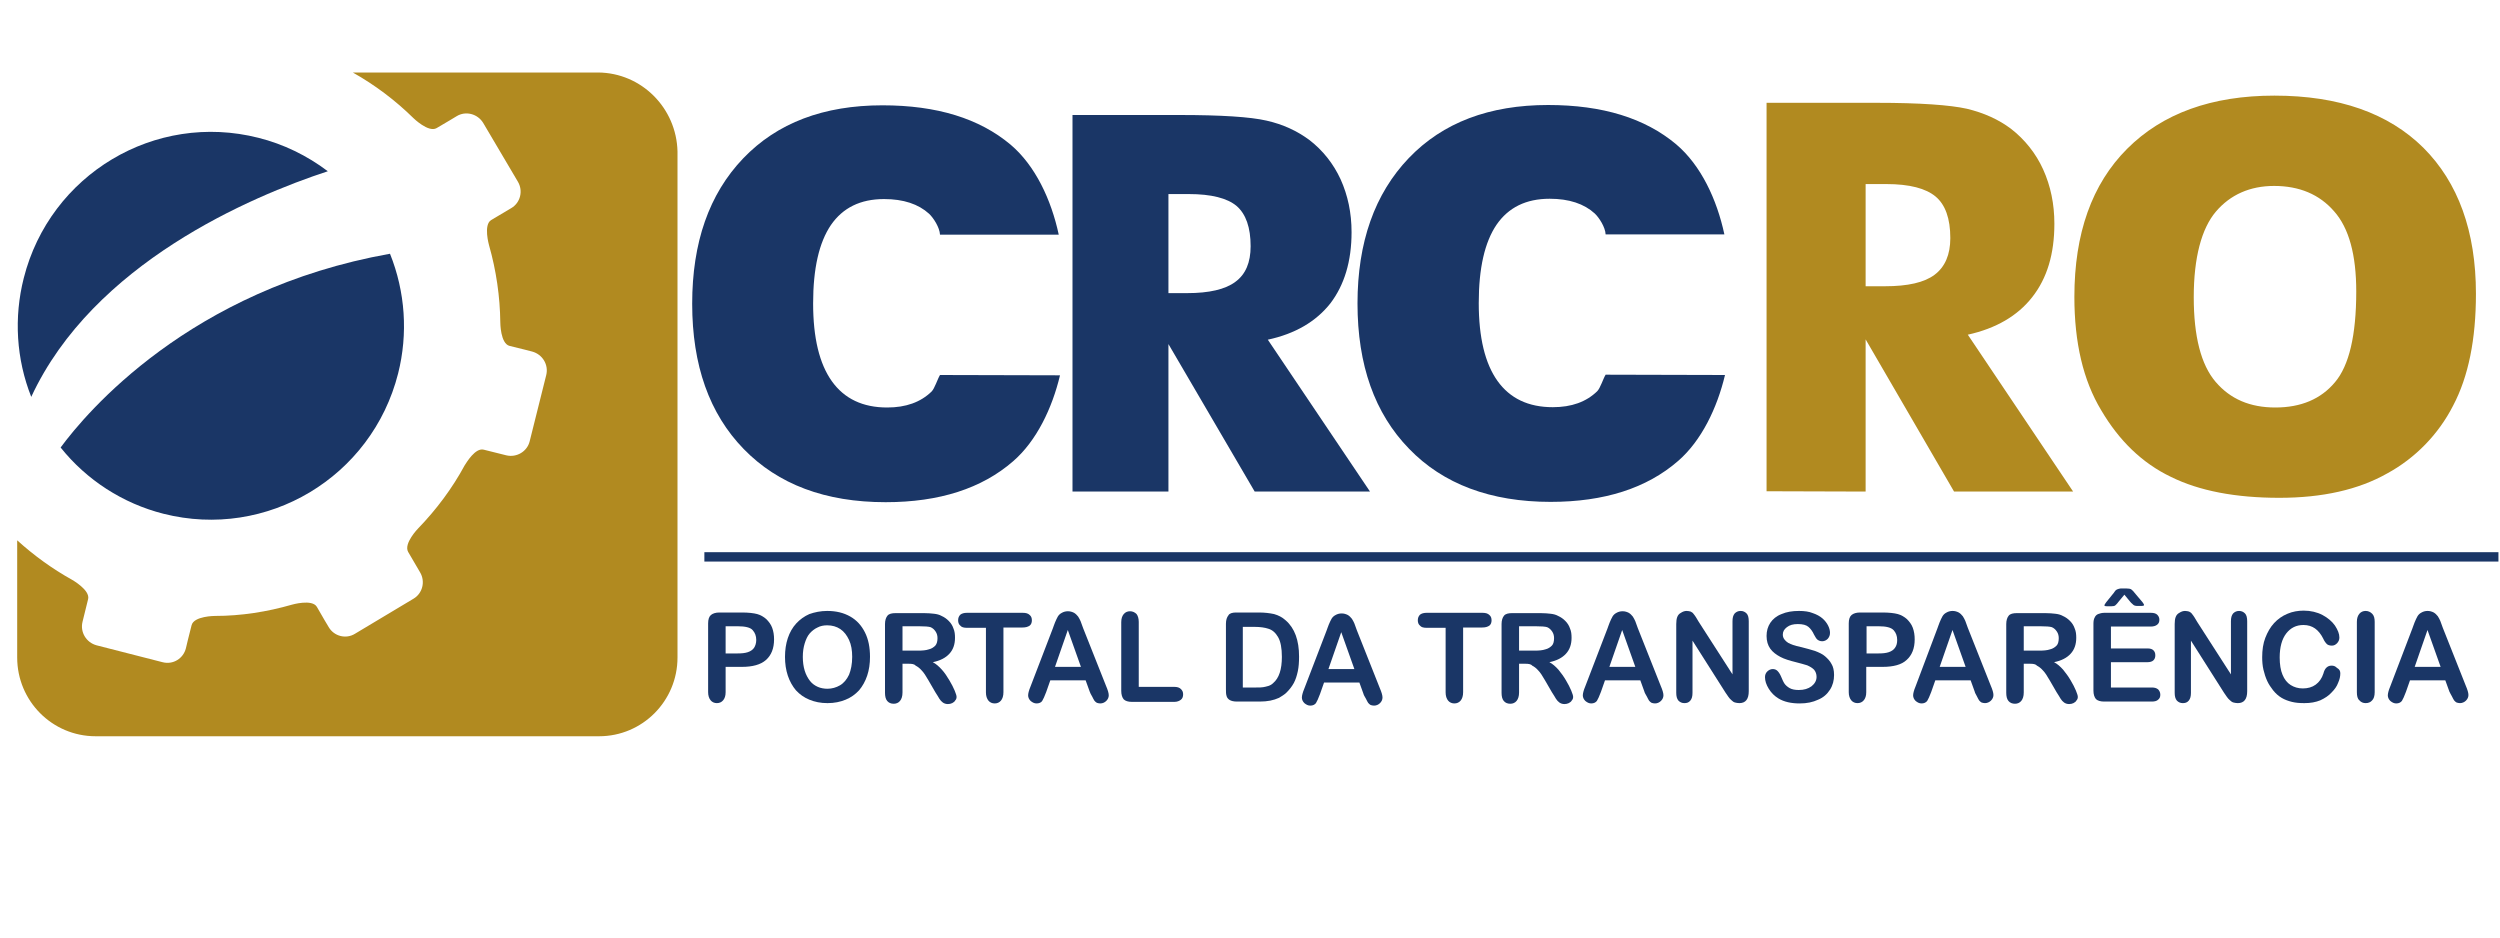 <?xml version="1.0" encoding="utf-8"?>
<!-- Generator: Adobe Illustrator 23.0.0, SVG Export Plug-In . SVG Version: 6.00 Build 0)  -->
<svg version="1.1" id="Camada_1" xmlns="http://www.w3.org/2000/svg" xmlns:xlink="http://www.w3.org/1999/xlink" x="0px" y="0px"
	 viewBox="0 0 800 300" style="enable-background:new 0 0 800 300;" xml:space="preserve">
<style type="text/css">
	.st0{fill:none;}
	.st1{fill:#B18A20;}
	.st2{fill:#1A3666;}
	.st3{fill-rule:evenodd;clip-rule:evenodd;fill:#1A3666;}
	.st4{fill:none;stroke:#1A3666;stroke-width:3;stroke-miterlimit:10;}
</style>
<rect x="-88.5" y="-152.1" class="st0" width="957.7" height="635.1"/>
<rect x="-10" y="22.1" class="st0" width="869" height="286.4"/>
<path class="st1" d="M702,95.1c0,12.5,2.3,21.6,7,27.1s11,8.2,19.1,8.2c8.2,0,14.6-2.7,19.1-8.1c4.5-5.3,6.8-15,6.8-29
	c0-11.7-2.3-20.3-7.1-25.7c-4.7-5.4-11.1-8.1-19.2-8.1c-7.7,0-14,2.8-18.6,8.2S702,82.4,702,95.1 M663.8,95
	c0-20.3,5.6-36.1,16.9-47.4c11.3-11.3,27-17,47.1-17c20.6,0,36.5,5.6,47.7,16.7C786.6,58.4,792.3,74,792.3,94
	c0,14.6-2.4,26.5-7.3,35.8c-4.7,9.2-12.1,16.8-21.1,21.7c-9.2,5.2-20.7,7.8-34.5,7.8c-14,0-25.6-2.2-34.7-6.7
	c-9.2-4.4-16.6-11.6-22.3-21.3C666.6,121.7,663.8,109.6,663.8,95L663.8,95z M597,91.6h6.2c7.3,0,12.6-1.2,15.9-3.7
	c3.3-2.5,5-6.4,5-11.7c0-6.3-1.6-10.7-4.7-13.3c-3.1-2.6-8.3-4-15.8-4H597V91.6z M565.3,157.2V32.9h35.3c13.8,0,23.4,0.7,28.8,1.9
	c5.4,1.3,10.1,3.4,14.1,6.4c4.4,3.4,8,7.9,10.3,13c2.4,5.3,3.6,11.1,3.6,17.4c0,9.6-2.3,17.4-7.1,23.5c-4.7,6-11.6,10-20.6,12
	l33.7,50.2h-38.1L597,108.6v48.7L565.3,157.2L565.3,157.2z"/>
<path class="st2" d="M373.9,93.8h6c7,0,12.2-1.2,15.4-3.6c3.3-2.4,4.9-6.2,4.9-11.4c0-6-1.5-10.3-4.5-12.9c-3-2.5-8.1-3.8-15.3-3.8
	h-6.5V93.8L373.9,93.8z M343.2,157.3V36.8h34.2c13.4,0,22.7,0.6,27.9,1.8c5.3,1.2,9.8,3.3,13.7,6.2c4.3,3.3,7.7,7.6,10,12.6
	c2.3,5.1,3.5,10.7,3.5,16.9c0,9.3-2.3,16.9-6.8,22.8c-4.6,5.8-11.2,9.7-20,11.6l32.7,48.6h-36.9l-27.6-47.2v47.2H343.2z"/>
<path class="st3" d="M552,120c-2.5,10.5-7.5,21-15,27.5c-10,8.7-23.6,13.1-40.8,13.1c-19.2,0-34.4-5.7-45.3-17
	c-11-11.3-16.5-26.8-16.5-46.5c0-19.6,5.5-35.1,16.4-46.5s25.8-17,44.6-17c17.4,0,31,4.2,41,12.6c7.9,6.7,13,17.6,15.4,28.8h-38
	c-0.1-2.3-2.1-5.4-3.5-6.7c-3.4-3.1-8.2-4.7-14.4-4.7c-7.6,0-13.2,2.8-17,8.3c-3.8,5.6-5.7,13.9-5.7,25.1c0,11,2,19.3,6,24.9
	s9.9,8.4,17.7,8.4c6,0,10.7-1.7,14.2-5.1c1-1,1.9-4,2.7-5.3L552,120L552,120z"/>
<path class="st3" d="M339.2,120.1c-2.5,10.5-7.5,21-15,27.5c-10,8.7-23.6,13.1-40.8,13.1c-19.3,0-34.4-5.7-45.4-17
	s-16.5-26.8-16.5-46.5c0-19.6,5.4-35.1,16.3-46.5s25.8-17,44.6-17c17.4,0,31,4.2,41,12.6c7.9,6.7,13,17.6,15.4,28.8h-38
	c-0.1-2.3-2.1-5.4-3.5-6.7c-3.4-3.1-8.2-4.7-14.4-4.7c-7.6,0-13.2,2.8-17,8.3c-3.8,5.6-5.7,13.9-5.7,25.1c0,11,2,19.3,6,24.9
	s9.9,8.4,17.7,8.4c6,0,10.7-1.7,14.2-5.1c1-1,1.9-4,2.7-5.3L339.2,120.1z"/>
<line class="st4" x1="225.4" y1="178.2" x2="799.5" y2="178.2"/>
<g>
	<path class="st2" d="M237.4,213.4h-5.2v8.1c0,1.2-0.3,2-0.8,2.6s-1.2,0.9-2,0.9s-1.5-0.3-2-0.9c-0.5-0.6-0.8-1.5-0.8-2.6v-22
		c0-1.3,0.3-2.2,0.9-2.7c0.6-0.5,1.5-0.8,2.7-0.8h7.2c2.1,0,3.8,0.2,4.9,0.5c1.1,0.3,2.1,0.9,2.9,1.6c0.8,0.8,1.5,1.7,1.9,2.8
		s0.6,2.3,0.6,3.7c0,2.9-0.9,5.1-2.6,6.6C243.4,212.7,240.8,213.4,237.4,213.4z M236,200.4h-3.8v8.7h3.8c1.3,0,2.4-0.1,3.3-0.4
		s1.6-0.8,2-1.4s0.7-1.5,0.7-2.5c0-1.3-0.4-2.3-1.1-3.1C240.2,200.8,238.5,200.4,236,200.4z"/>
	<path class="st2" d="M264.7,195.5c2.9,0,5.3,0.6,7.4,1.8s3.6,2.9,4.7,5.1c1.1,2.2,1.6,4.8,1.6,7.8c0,2.2-0.3,4.2-0.9,6
		s-1.5,3.4-2.6,4.7c-1.2,1.3-2.6,2.3-4.3,3c-1.7,0.7-3.6,1.1-5.8,1.1c-2.2,0-4.1-0.4-5.8-1.1c-1.7-0.7-3.1-1.7-4.3-3
		c-1.1-1.3-2-2.9-2.6-4.7s-0.9-3.8-0.9-6s0.3-4.2,0.9-6c0.6-1.8,1.5-3.4,2.7-4.7c1.2-1.3,2.6-2.3,4.2-3
		C260.7,195.9,262.6,195.5,264.7,195.5z M272.7,210.2c0-2.1-0.3-3.9-1-5.4s-1.6-2.7-2.8-3.5c-1.2-0.8-2.6-1.2-4.2-1.2
		c-1.1,0-2.2,0.2-3.1,0.7c-0.9,0.4-1.8,1.1-2.5,1.9c-0.7,0.8-1.2,1.9-1.6,3.2s-0.6,2.7-0.6,4.3s0.2,3.1,0.6,4.4
		c0.4,1.3,1,2.4,1.7,3.3c0.7,0.9,1.6,1.5,2.5,1.9s2,0.6,3.1,0.6c1.4,0,2.8-0.4,4-1.1c1.2-0.7,2.2-1.9,2.9-3.4
		C272.3,214.4,272.7,212.5,272.7,210.2z"/>
	<path class="st2" d="M290.8,212.4h-2v9.2c0,1.2-0.3,2.1-0.8,2.7c-0.5,0.6-1.2,0.9-2,0.9c-0.9,0-1.6-0.3-2.1-0.9
		c-0.5-0.6-0.7-1.5-0.7-2.6v-22c0-1.2,0.3-2.1,0.8-2.7s1.4-0.8,2.6-0.8h9.1c1.3,0,2.3,0.1,3.2,0.2c0.9,0.1,1.7,0.3,2.4,0.7
		c0.9,0.4,1.6,0.9,2.3,1.6c0.7,0.7,1.2,1.5,1.5,2.4c0.4,0.9,0.5,1.9,0.5,3c0,2.1-0.6,3.8-1.8,5.1c-1.2,1.3-2.9,2.2-5.3,2.7
		c1,0.5,2,1.4,2.9,2.4s1.7,2.2,2.4,3.4c0.7,1.2,1.3,2.3,1.7,3.3c0.4,1,0.6,1.6,0.6,2s-0.1,0.8-0.4,1.1c-0.2,0.4-0.6,0.7-1,0.9
		s-0.9,0.3-1.4,0.3c-0.6,0-1.2-0.2-1.6-0.5s-0.8-0.7-1.1-1.2c-0.3-0.5-0.7-1.2-1.3-2.1l-2.2-3.8c-0.8-1.4-1.5-2.5-2.2-3.2
		c-0.6-0.7-1.3-1.2-1.9-1.5C292.6,212.5,291.8,212.4,290.8,212.4z M294,200.4h-5.2v7.8h5c1.4,0,2.5-0.1,3.4-0.4
		c0.9-0.2,1.6-0.7,2.1-1.2c0.5-0.6,0.7-1.4,0.7-2.4c0-0.8-0.2-1.5-0.6-2.1s-0.9-1.1-1.6-1.4C297.2,200.5,295.9,200.4,294,200.4z"/>
	<path class="st2" d="M327.2,200.8h-6.1v20.7c0,1.2-0.3,2.1-0.8,2.7c-0.5,0.6-1.2,0.9-2,0.9s-1.5-0.3-2-0.9
		c-0.5-0.6-0.8-1.5-0.8-2.6v-20.7h-6.1c-1,0-1.7-0.2-2.1-0.7c-0.5-0.4-0.7-1-0.7-1.7s0.2-1.3,0.7-1.8c0.5-0.4,1.2-0.6,2.1-0.6h17.9
		c1,0,1.7,0.2,2.2,0.7c0.5,0.4,0.7,1,0.7,1.7s-0.2,1.3-0.7,1.7C328.9,200.6,328.2,200.8,327.2,200.8z"/>
	<path class="st2" d="M348.7,221.3l-1.3-3.6h-11.3l-1.3,3.7c-0.5,1.4-1,2.4-1.3,2.9s-1,0.8-1.8,0.8c-0.7,0-1.3-0.3-1.9-0.8
		c-0.5-0.5-0.8-1.1-0.8-1.8c0-0.4,0.1-0.8,0.2-1.2s0.3-1,0.6-1.7l7.1-18.5c0.2-0.5,0.4-1.2,0.7-1.9c0.3-0.7,0.6-1.4,0.9-1.9
		s0.7-0.9,1.3-1.2c0.5-0.3,1.2-0.5,1.9-0.5c0.8,0,1.4,0.2,2,0.5c0.5,0.3,0.9,0.7,1.3,1.2c0.3,0.5,0.6,1,0.8,1.5
		c0.2,0.5,0.5,1.3,0.8,2.2l7.3,18.4c0.6,1.4,0.9,2.4,0.9,3.1c0,0.7-0.3,1.3-0.8,1.8s-1.2,0.8-1.9,0.8c-0.4,0-0.8-0.1-1.1-0.2
		c-0.3-0.2-0.6-0.4-0.8-0.7c-0.2-0.3-0.4-0.7-0.7-1.3C349.1,222.3,348.9,221.8,348.7,221.3z M337.6,213.4h8.3l-4.2-11.8L337.6,213.4
		z"/>
	<path class="st2" d="M364.4,199v20.8h11.4c0.9,0,1.6,0.2,2.1,0.7s0.7,1,0.7,1.7s-0.2,1.3-0.7,1.7s-1.2,0.7-2.1,0.7h-13.6
		c-1.2,0-2.1-0.3-2.6-0.8c-0.5-0.6-0.8-1.5-0.8-2.7v-22c0-1.2,0.3-2,0.8-2.6s1.2-0.9,2-0.9s1.5,0.3,2.1,0.9
		C364.1,197,364.4,197.9,364.4,199z"/>
	<path class="st2" d="M395.5,196h7.3c1.9,0,3.5,0.2,4.9,0.5c1.4,0.4,2.6,1,3.7,2c2.9,2.5,4.3,6.4,4.3,11.6c0,1.7-0.1,3.3-0.4,4.7
		s-0.7,2.7-1.3,3.8c-0.6,1.1-1.4,2.1-2.3,3c-0.7,0.7-1.6,1.2-2.4,1.7c-0.9,0.4-1.8,0.7-2.8,0.9s-2.2,0.3-3.4,0.3h-7.3
		c-1,0-1.8-0.2-2.3-0.5s-0.9-0.8-1-1.3c-0.2-0.6-0.2-1.3-0.2-2.2v-20.9c0-1.2,0.3-2.1,0.8-2.7C393.4,196.3,394.3,196,395.5,196z
		 M397.7,200.6V220h4.3c0.9,0,1.7,0,2.2-0.1s1.1-0.2,1.7-0.4s1.1-0.5,1.5-0.9c1.9-1.6,2.8-4.4,2.8-8.4c0-2.8-0.4-4.9-1.2-6.3
		c-0.8-1.4-1.8-2.3-3.1-2.7c-1.2-0.4-2.7-0.6-4.4-0.6H397.7L397.7,200.6z"/>
	<path class="st2" d="M474.3,200.8h-6.1v20.7c0,1.2-0.3,2.1-0.8,2.7c-0.5,0.6-1.2,0.9-2,0.9s-1.5-0.3-2-0.9
		c-0.5-0.6-0.8-1.5-0.8-2.6v-20.7h-6.1c-1,0-1.7-0.2-2.1-0.7c-0.5-0.4-0.7-1-0.7-1.7s0.2-1.3,0.7-1.8c0.5-0.4,1.2-0.6,2.1-0.6h17.9
		c1,0,1.7,0.2,2.2,0.7c0.5,0.4,0.7,1,0.7,1.7s-0.2,1.3-0.7,1.7C476,200.6,475.3,200.8,474.3,200.8z"/>
	<path class="st2" d="M488.1,212.4h-2v9.2c0,1.2-0.3,2.1-0.8,2.7s-1.2,0.9-2,0.9c-0.9,0-1.6-0.3-2.1-0.9c-0.5-0.6-0.7-1.5-0.7-2.6
		v-22c0-1.2,0.3-2.1,0.8-2.7c0.5-0.6,1.4-0.8,2.6-0.8h9.1c1.3,0,2.3,0.1,3.2,0.2c0.9,0.1,1.7,0.3,2.4,0.7c0.9,0.4,1.6,0.9,2.3,1.6
		s1.2,1.5,1.5,2.4c0.4,0.9,0.5,1.9,0.5,3c0,2.1-0.6,3.8-1.8,5.1c-1.2,1.3-2.9,2.2-5.3,2.7c1,0.5,2,1.4,2.9,2.4
		c0.9,1.1,1.7,2.2,2.4,3.4c0.7,1.2,1.3,2.3,1.7,3.3c0.4,1,0.6,1.6,0.6,2s-0.1,0.8-0.4,1.1c-0.2,0.4-0.6,0.7-1,0.9s-0.9,0.3-1.4,0.3
		c-0.6,0-1.2-0.2-1.6-0.5s-0.8-0.7-1.1-1.2c-0.3-0.5-0.7-1.2-1.3-2.1l-2.2-3.8c-0.8-1.4-1.5-2.5-2.2-3.2c-0.6-0.7-1.3-1.2-1.9-1.5
		C489.9,212.5,489.1,212.4,488.1,212.4z M491.3,200.4h-5.2v7.8h5c1.4,0,2.5-0.1,3.4-0.4c0.9-0.2,1.6-0.7,2.1-1.2s0.7-1.4,0.7-2.4
		c0-0.8-0.2-1.5-0.6-2.1s-0.9-1.1-1.6-1.4C494.5,200.5,493.2,200.4,491.3,200.4z"/>
	<path class="st2" d="M526.2,221.3l-1.3-3.6h-11.3l-1.3,3.7c-0.5,1.4-1,2.4-1.3,2.9c-0.4,0.5-1,0.8-1.8,0.8c-0.7,0-1.3-0.3-1.9-0.8
		c-0.5-0.5-0.8-1.1-0.8-1.8c0-0.4,0.1-0.8,0.2-1.2s0.3-1,0.6-1.7l7.1-18.5c0.2-0.5,0.4-1.2,0.7-1.9s0.6-1.4,0.9-1.9
		c0.3-0.5,0.7-0.9,1.3-1.2c0.5-0.3,1.2-0.5,1.9-0.5c0.8,0,1.4,0.2,2,0.5c0.5,0.3,0.9,0.7,1.3,1.2c0.3,0.5,0.6,1,0.8,1.5
		c0.2,0.6,0.5,1.3,0.8,2.2l7.3,18.4c0.6,1.4,0.9,2.4,0.9,3.1c0,0.7-0.3,1.3-0.8,1.8s-1.2,0.8-1.9,0.8c-0.4,0-0.8-0.1-1.1-0.2
		c-0.3-0.2-0.6-0.4-0.8-0.7s-0.4-0.7-0.7-1.3S526.3,221.8,526.2,221.3z M515,213.4h8.3l-4.2-11.8L515,213.4z"/>
	<path class="st2" d="M543.6,199l10.8,16.8v-17c0-1.1,0.2-1.9,0.7-2.5c0.5-0.5,1.1-0.8,1.9-0.8c0.8,0,1.4,0.3,1.9,0.8
		s0.7,1.4,0.7,2.5v22.4c0,2.5-1,3.8-3,3.8c-0.5,0-1-0.1-1.4-0.2c-0.4-0.1-0.8-0.4-1.1-0.7c-0.4-0.3-0.7-0.7-1-1.1
		c-0.3-0.4-0.6-0.9-0.9-1.3L541.6,205v16.7c0,1.1-0.2,1.9-0.7,2.5s-1.1,0.8-1.9,0.8c-0.8,0-1.4-0.3-1.9-0.8
		c-0.5-0.6-0.7-1.4-0.7-2.5v-22c0-0.9,0.1-1.7,0.3-2.2c0.2-0.6,0.6-1.1,1.2-1.4c0.6-0.4,1.2-0.6,1.8-0.6c0.5,0,0.9,0.1,1.3,0.2
		c0.4,0.2,0.7,0.4,0.9,0.7c0.3,0.3,0.5,0.7,0.8,1.1C543,198,543.3,198.5,543.6,199z"/>
	<path class="st2" d="M586.9,216c0,1.7-0.4,3.3-1.3,4.7c-0.9,1.4-2.1,2.5-3.8,3.2c-1.7,0.8-3.6,1.2-5.9,1.2c-2.7,0-5-0.5-6.8-1.6
		c-1.3-0.8-2.3-1.8-3.1-3.1s-1.2-2.5-1.2-3.7c0-0.7,0.2-1.3,0.7-1.8s1.1-0.8,1.8-0.8c0.6,0,1.1,0.2,1.5,0.6s0.8,1,1.1,1.7
		c0.4,0.9,0.7,1.7,1.1,2.3s1,1.1,1.7,1.5s1.7,0.6,2.9,0.6c1.7,0,3-0.4,4.1-1.2c1-0.8,1.6-1.8,1.6-3c0-0.9-0.3-1.7-0.8-2.3
		c-0.6-0.6-1.3-1-2.2-1.4c-0.9-0.3-2.1-0.6-3.6-1c-2-0.5-3.7-1-5-1.7s-2.4-1.5-3.2-2.6s-1.2-2.5-1.2-4.1s0.4-3,1.2-4.2
		s2-2.2,3.6-2.8c1.6-0.7,3.4-1,5.6-1c1.7,0,3.2,0.2,4.4,0.7c1.2,0.4,2.3,1,3.1,1.7s1.4,1.5,1.8,2.3c0.4,0.8,0.6,1.6,0.6,2.3
		s-0.2,1.3-0.7,1.9c-0.5,0.5-1.1,0.8-1.8,0.8c-0.6,0-1.1-0.2-1.5-0.5s-0.7-0.9-1.1-1.6c-0.5-1.1-1.1-1.9-1.8-2.5s-1.8-0.9-3.4-0.9
		c-1.5,0-2.6,0.3-3.5,1s-1.3,1.4-1.3,2.4c0,0.6,0.2,1.1,0.5,1.5s0.7,0.8,1.2,1.1s1.1,0.5,1.6,0.7s1.4,0.4,2.7,0.7
		c1.6,0.4,3,0.8,4.3,1.2c1.3,0.5,2.4,1,3.2,1.7s1.6,1.5,2.1,2.5C586.6,213.3,586.9,214.5,586.9,216z"/>
	<path class="st2" d="M602.4,213.4h-5.2v8.1c0,1.2-0.3,2-0.8,2.6s-1.2,0.9-2,0.9s-1.5-0.3-2-0.9s-0.8-1.5-0.8-2.6v-22
		c0-1.3,0.3-2.2,0.9-2.7c0.6-0.5,1.5-0.8,2.7-0.8h7.2c2.1,0,3.8,0.2,4.9,0.5c1.1,0.3,2.1,0.9,2.9,1.6c0.8,0.8,1.5,1.7,1.9,2.8
		s0.6,2.3,0.6,3.7c0,2.9-0.9,5.1-2.6,6.6C608.5,212.7,605.9,213.4,602.4,213.4z M601.1,200.4h-3.8v8.7h3.8c1.3,0,2.4-0.1,3.3-0.4
		s1.6-0.8,2-1.4c0.5-0.7,0.7-1.5,0.7-2.5c0-1.3-0.4-2.3-1.1-3.1C605.2,200.8,603.6,200.4,601.1,200.4z"/>
	<path class="st2" d="M631.9,221.3l-1.3-3.6h-11.3l-1.3,3.7c-0.5,1.4-1,2.4-1.3,2.9c-0.4,0.5-1,0.8-1.8,0.8c-0.7,0-1.3-0.3-1.9-0.8
		c-0.5-0.5-0.8-1.1-0.8-1.8c0-0.4,0.1-0.8,0.2-1.2c0.1-0.4,0.3-1,0.6-1.7l7-18.6c0.2-0.5,0.4-1.2,0.7-1.9s0.6-1.4,0.9-1.9
		c0.3-0.5,0.7-0.9,1.3-1.2c0.5-0.3,1.2-0.5,1.9-0.5c0.8,0,1.4,0.2,2,0.5c0.5,0.3,0.9,0.7,1.3,1.2c0.3,0.5,0.6,1,0.8,1.5
		c0.2,0.6,0.5,1.3,0.8,2.2l7.3,18.4c0.6,1.4,0.9,2.4,0.9,3.1c0,0.7-0.3,1.3-0.8,1.8s-1.2,0.8-1.9,0.8c-0.4,0-0.8-0.1-1.1-0.2
		c-0.3-0.2-0.6-0.4-0.8-0.7s-0.4-0.7-0.7-1.3S632,221.8,631.9,221.3z M620.7,213.4h8.3l-4.2-11.8L620.7,213.4z"/>
	<path class="st2" d="M649.6,212.4h-2v9.2c0,1.2-0.3,2.1-0.8,2.7c-0.5,0.6-1.2,0.9-2,0.9c-0.9,0-1.6-0.3-2.1-0.9
		c-0.5-0.6-0.7-1.5-0.7-2.6v-22c0-1.2,0.3-2.1,0.8-2.7c0.5-0.6,1.4-0.8,2.6-0.8h9.1c1.3,0,2.3,0.1,3.2,0.2s1.7,0.3,2.4,0.7
		c0.9,0.4,1.6,0.9,2.3,1.6c0.7,0.7,1.2,1.5,1.5,2.4c0.4,0.9,0.5,1.9,0.5,3c0,2.1-0.6,3.8-1.8,5.1s-2.9,2.2-5.3,2.7
		c1,0.5,2,1.4,2.9,2.4c0.9,1.1,1.7,2.2,2.4,3.4s1.3,2.3,1.7,3.3s0.6,1.6,0.6,2s-0.1,0.8-0.4,1.1c-0.2,0.4-0.6,0.7-1,0.9
		s-0.9,0.3-1.4,0.3c-0.6,0-1.2-0.2-1.6-0.5c-0.4-0.3-0.8-0.7-1.1-1.2s-0.7-1.2-1.3-2.1l-2.2-3.8c-0.8-1.4-1.5-2.5-2.2-3.2
		c-0.6-0.7-1.3-1.2-1.9-1.5C651.4,212.5,650.6,212.4,649.6,212.4z M652.8,200.4h-5.2v7.8h5c1.4,0,2.5-0.1,3.4-0.4
		c0.9-0.2,1.6-0.7,2.1-1.2s0.7-1.4,0.7-2.4c0-0.8-0.2-1.5-0.6-2.1c-0.4-0.6-0.9-1.1-1.6-1.4C656,200.5,654.7,200.4,652.8,200.4z"/>
	<path class="st2" d="M688.2,200.5h-12.7v7h11.7c0.9,0,1.5,0.2,1.9,0.6c0.4,0.4,0.6,0.9,0.6,1.6s-0.2,1.2-0.6,1.6
		c-0.4,0.4-1.1,0.6-1.9,0.6h-11.7v8.1h13.1c0.9,0,1.5,0.2,2,0.6c0.4,0.4,0.7,1,0.7,1.7s-0.2,1.2-0.7,1.6c-0.4,0.4-1.1,0.6-2,0.6
		h-15.3c-1.2,0-2.1-0.3-2.6-0.8c-0.5-0.6-0.8-1.5-0.8-2.7v-21.4c0-0.8,0.1-1.5,0.4-2c0.2-0.5,0.6-0.9,1.1-1.1c0.5-0.2,1.2-0.4,2-0.4
		h14.9c0.9,0,1.6,0.2,2,0.6c0.4,0.4,0.7,0.9,0.7,1.6c0,0.7-0.2,1.2-0.7,1.6C689.8,200.3,689.1,200.5,688.2,200.5z M681.7,192.6
		l-1.9-2.3l-1.9,2.3c-0.5,0.7-0.9,1-1.1,1.2c-0.2,0.1-0.5,0.2-1.1,0.2h-1.5c-0.5,0-0.8-0.1-0.8-0.3c0-0.1,0.2-0.5,0.6-1l2.1-2.6
		c0.2-0.2,0.4-0.5,0.6-0.8c0.2-0.3,0.4-0.5,0.6-0.6c0.2-0.1,0.4-0.2,0.8-0.3c0.3-0.1,0.7-0.1,1.1-0.1h1.1c0.8,0,1.4,0.1,1.7,0.3
		s0.8,0.7,1.4,1.5l2.2,2.6c0.4,0.5,0.5,0.8,0.5,0.9c0,0.2-0.3,0.3-0.9,0.3h-1.4c-0.4,0-0.7-0.1-0.9-0.2c-0.2-0.1-0.4-0.3-0.6-0.5
		C682.1,193.1,681.9,192.8,681.7,192.6z"/>
	<path class="st2" d="M703.1,199l10.8,16.8v-17c0-1.1,0.2-1.9,0.7-2.5c0.5-0.5,1.1-0.8,1.9-0.8c0.8,0,1.4,0.3,1.9,0.8
		s0.7,1.4,0.7,2.5v22.4c0,2.5-1,3.8-3,3.8c-0.5,0-1-0.1-1.4-0.2c-0.4-0.1-0.8-0.4-1.1-0.7c-0.4-0.3-0.7-0.7-1-1.1
		c-0.3-0.4-0.6-0.9-0.9-1.3L701.1,205v16.7c0,1.1-0.2,1.9-0.7,2.5s-1.1,0.8-1.9,0.8c-0.8,0-1.4-0.3-1.9-0.8
		c-0.5-0.6-0.7-1.4-0.7-2.5v-22c0-0.9,0.1-1.7,0.3-2.2c0.2-0.6,0.6-1.1,1.2-1.4c0.6-0.4,1.2-0.6,1.8-0.6c0.5,0,0.9,0.1,1.3,0.2
		c0.4,0.2,0.7,0.4,0.9,0.7c0.3,0.3,0.5,0.7,0.8,1.1C702.5,198,702.8,198.5,703.1,199z"/>
	<path class="st2" d="M748.9,215.5c0,0.9-0.2,1.9-0.7,3c-0.4,1.1-1.1,2.1-2.1,3.1c-0.9,1-2.1,1.8-3.6,2.5c-1.5,0.6-3.1,0.9-5.1,0.9
		c-1.5,0-2.8-0.1-4-0.4c-1.2-0.3-2.3-0.7-3.3-1.3s-1.9-1.4-2.7-2.4c-0.7-0.9-1.4-1.9-1.9-3s-0.9-2.3-1.2-3.6s-0.4-2.6-0.4-4
		c0-2.3,0.3-4.4,1-6.2s1.6-3.4,2.8-4.7s2.6-2.3,4.3-3c1.6-0.7,3.4-1,5.2-1c2.2,0,4.3,0.5,6,1.4s3.1,2.1,4,3.4
		c0.9,1.4,1.4,2.6,1.4,3.8c0,0.7-0.2,1.2-0.7,1.8c-0.5,0.5-1,0.8-1.7,0.8s-1.3-0.2-1.6-0.5c-0.4-0.4-0.8-0.9-1.2-1.8
		c-0.7-1.4-1.6-2.5-2.6-3.2s-2.2-1.1-3.7-1.1c-2.3,0-4.1,0.9-5.5,2.7s-2.1,4.4-2.1,7.7c0,2.2,0.3,4.1,0.9,5.5
		c0.6,1.5,1.5,2.6,2.6,3.3s2.4,1.1,3.9,1.1c1.6,0,3-0.4,4.1-1.2s2-2,2.5-3.6c0.2-0.8,0.5-1.4,0.9-1.8s0.9-0.7,1.7-0.7
		c0.7,0,1.2,0.2,1.7,0.7C748.7,214.2,748.9,214.8,748.9,215.5z"/>
	<path class="st2" d="M754.2,221.5V199c0-1.2,0.3-2,0.8-2.6s1.2-0.9,2-0.9s1.5,0.3,2.1,0.9s0.8,1.5,0.8,2.6v22.5
		c0,1.2-0.3,2.1-0.8,2.6c-0.5,0.6-1.2,0.9-2.1,0.9c-0.8,0-1.5-0.3-2-0.9C754.4,223.6,754.2,222.7,754.2,221.5z"/>
	<path class="st2" d="M783.8,221.3l-1.3-3.6h-11.3l-1.3,3.7c-0.5,1.4-1,2.4-1.3,2.9c-0.4,0.5-1,0.8-1.8,0.8c-0.7,0-1.3-0.3-1.9-0.8
		c-0.5-0.5-0.8-1.1-0.8-1.8c0-0.4,0.1-0.8,0.2-1.2c0.1-0.4,0.3-1,0.6-1.7L772,201c0.2-0.5,0.4-1.2,0.7-1.9s0.6-1.4,0.9-1.9
		c0.3-0.5,0.7-0.9,1.3-1.2c0.5-0.3,1.2-0.5,1.9-0.5c0.8,0,1.4,0.2,2,0.5c0.5,0.3,0.9,0.7,1.3,1.2c0.3,0.5,0.6,1,0.8,1.5
		c0.2,0.6,0.5,1.3,0.8,2.2l7.3,18.4c0.6,1.4,0.9,2.4,0.9,3.1c0,0.7-0.3,1.3-0.8,1.8s-1.2,0.8-1.9,0.8c-0.4,0-0.8-0.1-1.1-0.2
		c-0.3-0.2-0.6-0.4-0.8-0.7s-0.4-0.7-0.7-1.3S784,221.8,783.8,221.3z M772.7,213.4h8.3l-4.2-11.8L772.7,213.4z"/>
	<path class="st2" d="M436.3,222l-1.3-3.6h-11.3l-1.3,3.7c-0.5,1.4-1,2.4-1.3,2.9c-0.4,0.5-1,0.8-1.8,0.8c-0.7,0-1.3-0.3-1.9-0.8
		c-0.5-0.5-0.8-1.1-0.8-1.8c0-0.4,0.1-0.8,0.2-1.2s0.3-1,0.6-1.7l7.1-18.5c0.2-0.5,0.4-1.2,0.7-1.9s0.6-1.4,0.9-1.9
		c0.3-0.5,0.7-0.9,1.3-1.2c0.5-0.3,1.2-0.5,1.9-0.5c0.8,0,1.4,0.2,2,0.5c0.5,0.3,0.9,0.7,1.3,1.2c0.3,0.5,0.6,1,0.8,1.5
		c0.2,0.6,0.5,1.3,0.8,2.2l7.3,18.4c0.6,1.4,0.9,2.4,0.9,3.1c0,0.7-0.3,1.3-0.8,1.8s-1.2,0.8-1.9,0.8c-0.4,0-0.8-0.1-1.1-0.2
		c-0.3-0.2-0.6-0.4-0.8-0.7s-0.4-0.7-0.7-1.3S436.4,222.5,436.3,222z M425.1,214.1h8.3l-4.2-11.8L425.1,214.1z"/>
</g>
<path class="st1" d="M191.4,23.2h-78.5c7.1,4,13.6,8.9,19.4,14.6l0,0c0,0,4.8,4.7,7.4,3.2c2.6-1.5,6.4-3.8,6.4-3.8
	c2.9-1.8,6.7-0.8,8.5,2.1l11.1,18.8c1.8,3,0.8,6.8-2.1,8.5l-6.4,3.8c-2.6,1.5-0.7,8.1-0.7,8.1l0,0c2.3,8.1,3.5,16.4,3.6,24.7l0,0
	c0,0,0,6.8,3,7.5s7.2,1.8,7.2,1.8c3.3,0.9,5.3,4.2,4.5,7.5l-5.3,21.2c-0.8,3.3-4.2,5.3-7.5,4.5l0,0l-7.2-1.8c-2.7-0.7-5.5,4.1-6.1,5
	c-4,7.4-9.1,14.2-14.9,20.2l0,0c0,0-4.7,4.8-3.2,7.5l3.8,6.5c1.8,3,0.8,6.8-2.1,8.5l-18.7,11.2c-2.9,1.8-6.7,0.8-8.4-2.1l0,0
	c0,0-2.3-3.8-3.8-6.5c-1.5-2.6-8-0.7-8-0.7l0,0c-8,2.3-16.3,3.6-24.6,3.6l0,0c0,0-6.8,0-7.5,3c-0.8,3-1.8,7.3-1.8,7.3
	c-0.8,3.3-4.1,5.4-7.5,4.5l0,0l-21.1-5.4c-3.3-0.9-5.3-4.2-4.5-7.5c0,0,1.1-4.4,1.8-7.3c0.7-2.9-5.2-6.2-5.2-6.2l0,0
	c-6.3-3.5-12.2-7.8-17.5-12.6v37.5c0,13.9,11.2,25.2,25.1,25.2l0,0h161.1c13.9,0,25.1-11.3,25.1-25.2l0,0V48.5
	C216.5,34.6,205.3,23.3,191.4,23.2z"/>
<path class="st2" d="M104.9,54.8c-6.6-5-14.2-8.7-22.2-10.7C49.6,35.7,16,55.8,7.6,89c-3.2,12.6-2.4,25.9,2.4,38
	C29.8,84.3,80.2,62.9,104.9,54.8"/>
<path class="st2" d="M19.4,143.2c8.3,10.4,19.9,17.9,32.9,21.2c33.1,8.4,66.7-11.7,75.1-44.9c3.2-12.7,2.3-26.1-2.6-38.3
	C60.6,92.6,27.5,132.2,19.4,143.2"/>
</svg>
